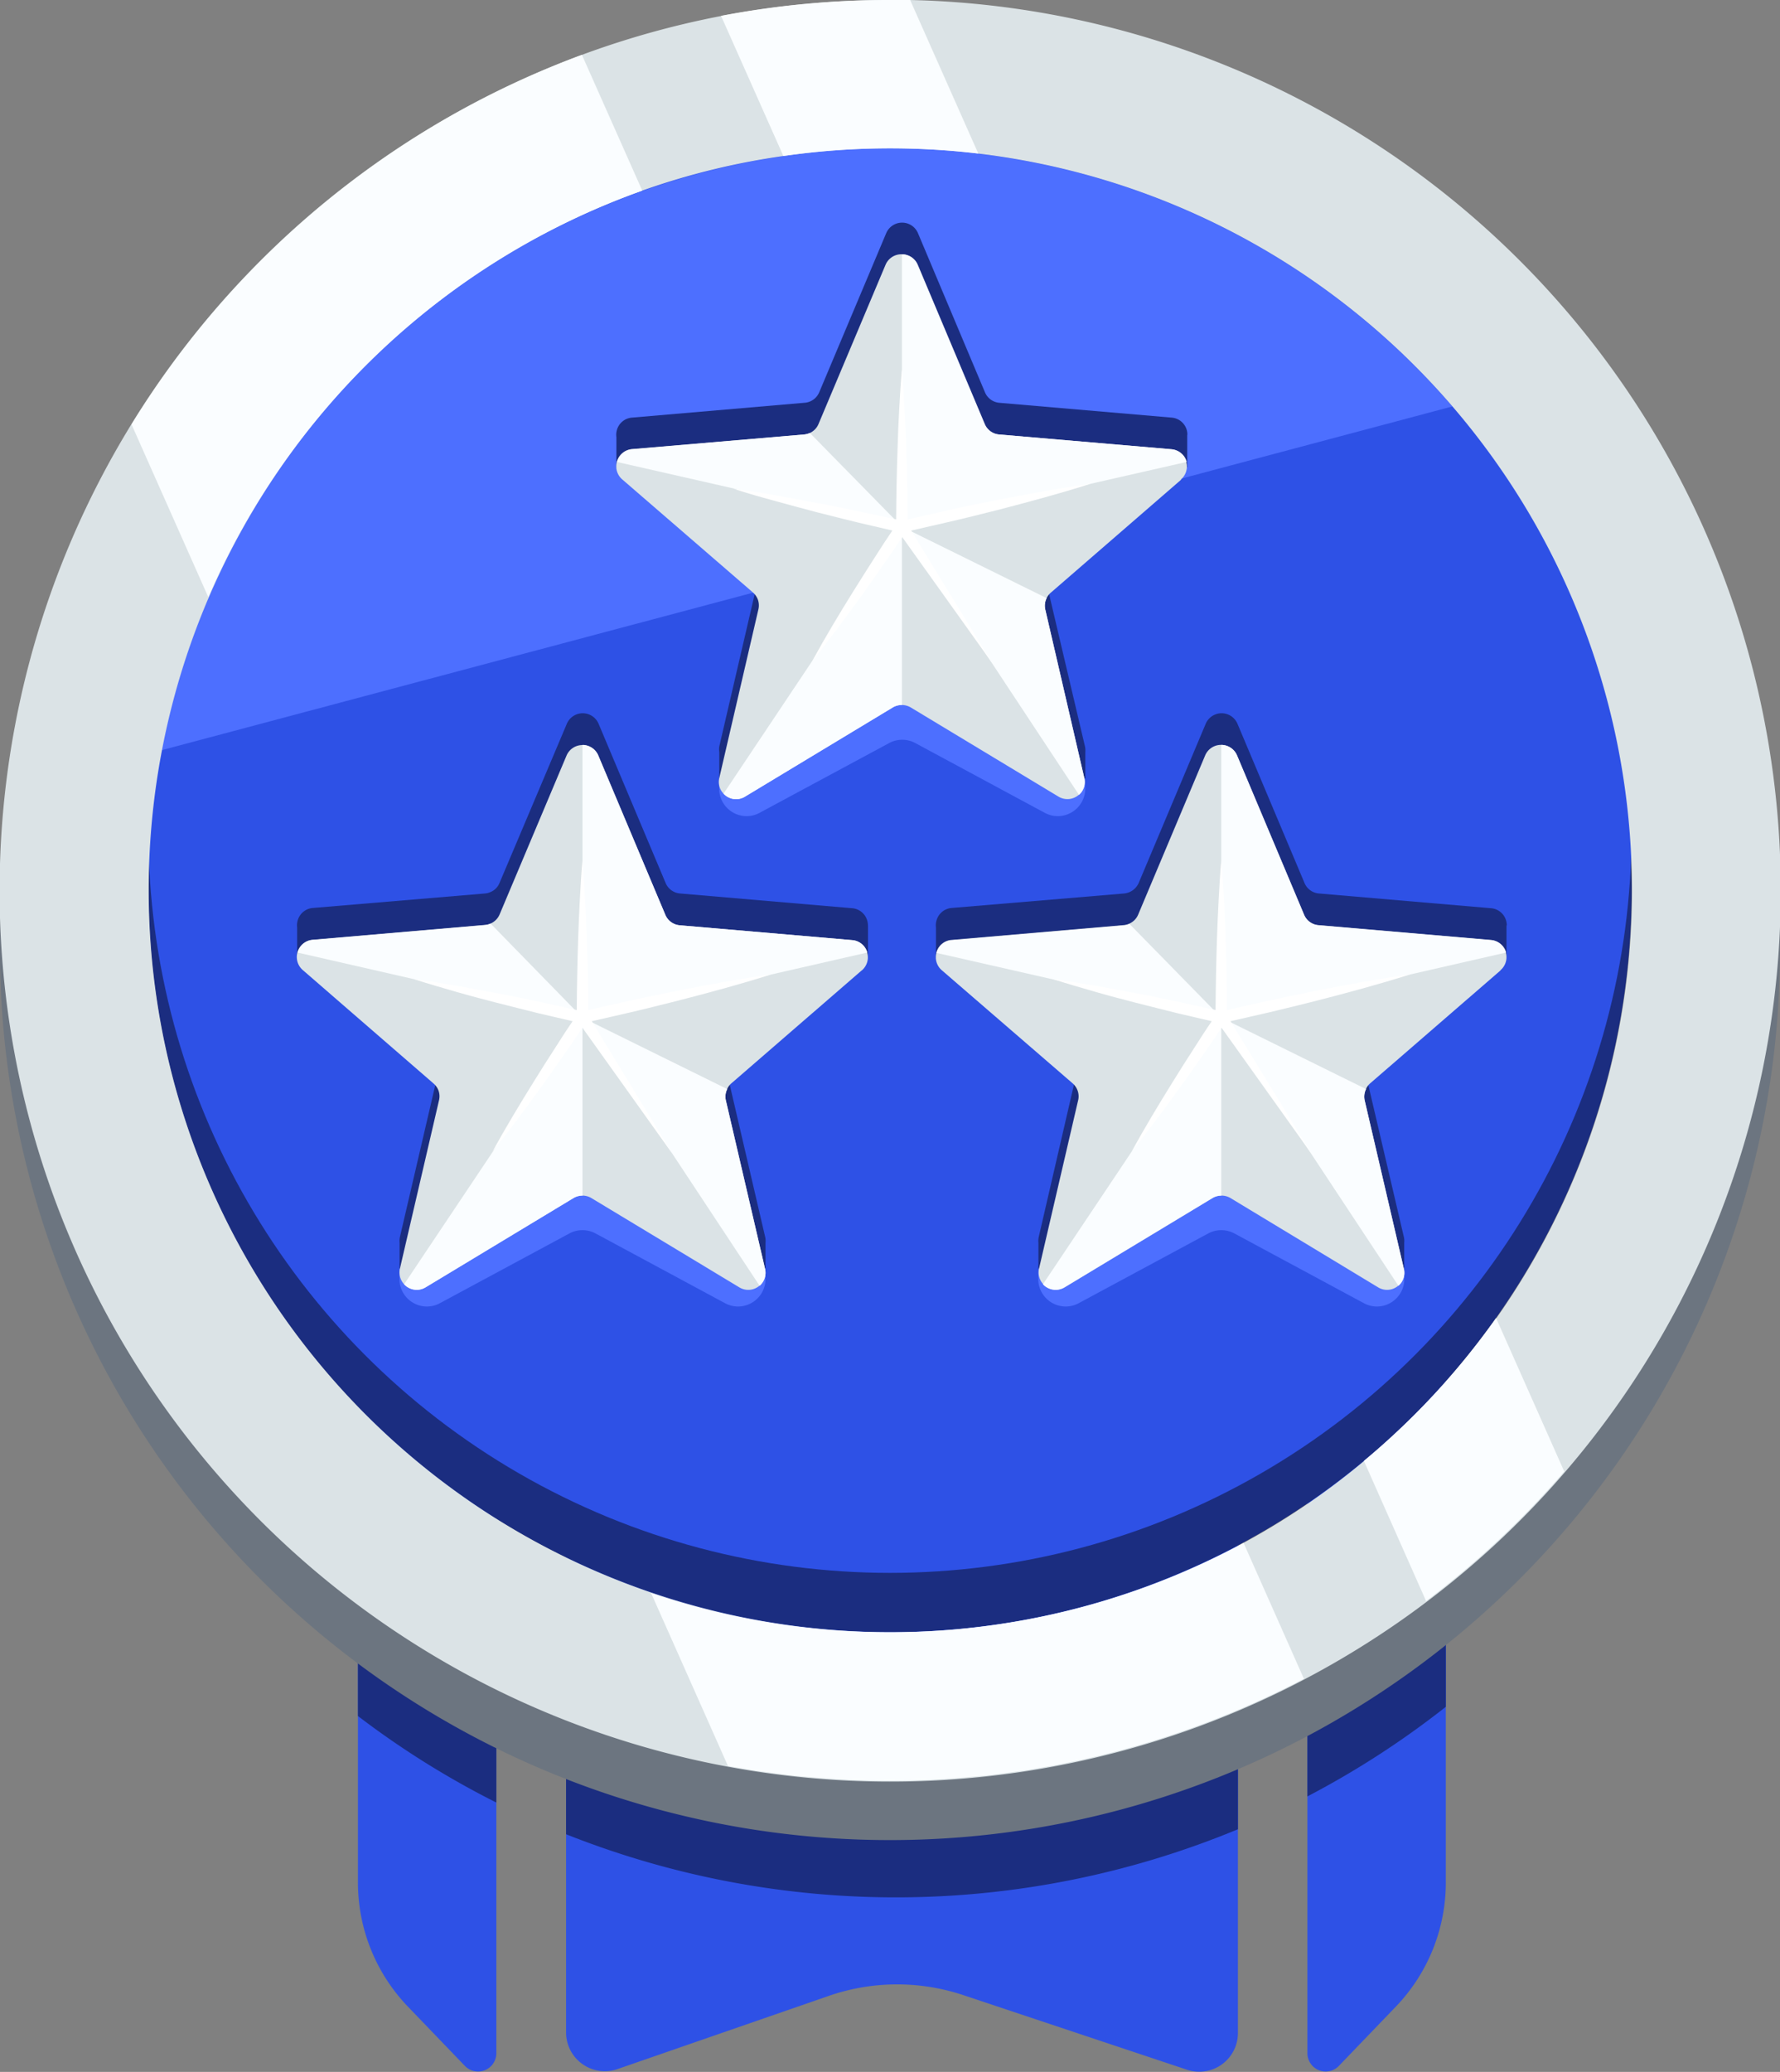 <svg xmlns="http://www.w3.org/2000/svg" viewBox="0 0 292.21 340"><rect x="0" y="0" width="292.21" height="340" fill="#808080" stroke="none"/><defs><style>.cls-1{fill:#2e51e6;}.cls-2{fill:#1b2d80;}.cls-3{fill:#6c7580;}.cls-4{fill:#4d6fff;}.cls-5{fill:#dbe3e6;}.cls-6{fill:#fafdff;}.cls-7{fill:#fff;}</style></defs><title>Legendary_icon</title><g id="Слой_2" data-name="Слой 2"><g id="Complete"><g id="Legendary_icon"><path class="cls-1" d="M81.48,198.44V336.92a3,3,0,0,1-5.1,2.16l-9.51-9.89a29.41,29.41,0,0,1-8.11-20.35V198.44Z"/><path class="cls-1" d="M237.35,198.44v110.4a29.41,29.41,0,0,1-8.11,20.35l-9.51,9.89a3,3,0,0,1-5.1-2.16V198.44Z"/><path class="cls-1" d="M203.22,155.84v177.8a6.35,6.35,0,0,1-8.37,6L158.2,327.42a34.35,34.35,0,0,0-22.19.12l-34.65,12a6.36,6.36,0,0,1-8.43-6V155.84Z"/><path class="cls-2" d="M147.08,287a121.15,121.15,0,0,1-54.15-12.64V301a146.62,146.62,0,0,0,110.29-.82V273.32A121.08,121.08,0,0,1,147.08,287ZM58.76,249v32.6A144.35,144.35,0,0,0,81.48,295.8v-28A122.9,122.9,0,0,1,61,251.32C60.23,250.56,59.49,249.8,58.76,249Zm174.42,2.3a122.38,122.38,0,0,1-18.55,15.24v28.25a145.86,145.86,0,0,0,22.72-14.7V246.93Q235.33,249.18,233.18,251.32Z"/><path class="cls-3" d="M146.1,34.09A121.75,121.75,0,1,1,60,69.75,121,121,0,0,1,146.1,34.09m0-24.35a146.11,146.11,0,1,0,146.11,146.1A146.1,146.1,0,0,0,146.1,9.74Z"/><path class="cls-2" d="M267.86,146.1a121.74,121.74,0,1,1-29.45-79.4A121.76,121.76,0,0,1,267.86,146.1Z"/><circle class="cls-1" cx="146.1" cy="136.36" r="121.75"/><path class="cls-4" d="M238.41,66.7,26.52,123.11A121.78,121.78,0,0,1,238.41,66.7Z"/><path class="cls-5" d="M149.41,0c-1.1,0-2.2,0-3.31,0a146.88,146.88,0,0,0-27.69,2.62A144.9,144.9,0,0,0,95.53,9a146.2,146.2,0,1,0,53.88-9ZM245.6,216.33a122.4,122.4,0,0,1-13.4,15.87q-4,4-8.3,7.57a119.55,119.55,0,0,1-19.75,13.42A121.8,121.8,0,1,1,105.44,31.28a119.13,119.13,0,0,1,23.2-5.68,121.79,121.79,0,0,1,117,190.73Z"/><path class="cls-6" d="M95.53,9l9.91,22.29A122.42,122.42,0,0,0,34.2,98L21.59,69.64A146.55,146.55,0,0,1,95.53,9Z"/><path class="cls-6" d="M214.05,275.48a146.64,146.64,0,0,1-94.55,14.31l-12.61-28.36a122.42,122.42,0,0,0,97.26-8.24Z"/><path class="cls-6" d="M149.41,0,160.6,25.2a123.26,123.26,0,0,0-32,.4l-10.23-23A146.88,146.88,0,0,1,146.1,0C147.21,0,148.31,0,149.41,0Z"/><path class="cls-6" d="M256.79,241.47a146.38,146.38,0,0,1-22.68,21.26l-10.21-23q4.29-3.57,8.3-7.57a122.4,122.4,0,0,0,13.4-15.87Z"/><path class="cls-2" d="M194.92,71.36v-.09h0a2.52,2.52,0,0,0-.09-.67,2.8,2.8,0,0,0-2.49-2.07L164.07,66.1a2.82,2.82,0,0,1-2.37-1.71l-11-26.12a2.83,2.83,0,0,0-5.22,0l-11,26.12A2.83,2.83,0,0,1,132,66.1l-28.24,2.43a2.79,2.79,0,0,0-2.5,2.08,2.92,2.92,0,0,0-.07,1.14l0,5,10.17,5.33.65,0,11.59,10a2.93,2.93,0,0,1,.82,1.19,2.9,2.9,0,0,1,.08,1.6l-6.42,27.62a2.93,2.93,0,0,0,0,.93h0v5l5.52-1.54-.27-1.91,23.32-14.07a2.88,2.88,0,0,1,2.93,0l14.54,8.78-1-.25,8.8,8.89,6.25.42,0-5.32a3,3,0,0,0-.06-.94L171.6,94.85a2.79,2.79,0,0,1,.22-1.89,2.82,2.82,0,0,1,.68-.9L189.9,77l5-.33v-5.3Z"/><path class="cls-4" d="M148.06,110.71l-30,17.05v1.62a4.52,4.52,0,0,0,4.5,4.55h0a4.46,4.46,0,0,0,2.11-.53l21.29-11.46a4.5,4.5,0,0,1,4.3,0l21.28,11.46a4.47,4.47,0,0,0,2.12.53h0a4.53,4.53,0,0,0,4.5-4.55v-1.62Z"/><path class="cls-5" d="M193.93,78.69,172.5,97.26a2.68,2.68,0,0,0-.68.89,2.8,2.8,0,0,0-.22,1.89L178,127.67a2.84,2.84,0,0,1-4.23,3.06l-24.28-14.65a2.95,2.95,0,0,0-2.93,0L122.3,130.73a2.79,2.79,0,0,1-3.52-.49,2.75,2.75,0,0,1-.7-2.57L124.5,100a2.86,2.86,0,0,0-.08-1.59,2.93,2.93,0,0,0-.82-1.19L102.17,78.69a2.84,2.84,0,0,1,1.62-5L132,71.3a3,3,0,0,0,.95-.25,2.8,2.8,0,0,0,1.42-1.47l11-26.12a2.83,2.83,0,0,1,5.22,0l11,26.12a2.83,2.83,0,0,0,2.37,1.72l28.26,2.42a2.83,2.83,0,0,1,1.6,5Z"/><path class="cls-6" d="M194.82,75.8,148.06,86.44V41.73a2.8,2.8,0,0,1,2.61,1.73l11,26.12a2.83,2.83,0,0,0,2.37,1.72l28.26,2.42A2.81,2.81,0,0,1,194.82,75.8Z"/><path class="cls-6" d="M177.13,130.44l-29.07-44,23.76,11.71a2.8,2.8,0,0,0-.22,1.89L178,127.67A2.77,2.77,0,0,1,177.13,130.44Z"/><path class="cls-6" d="M148.06,86.44,101.29,75.81a2.8,2.8,0,0,1,2.5-2.09L132,71.3a3,3,0,0,0,.95-.25Z"/><path class="cls-6" d="M148.06,86.44v29.25a2.84,2.84,0,0,0-1.47.39L122.3,130.73a2.79,2.79,0,0,1-3.52-.49Z"/><path class="cls-7" d="M163.74,83.7c5.13-1.33,10.25-2.7,15.32-4.32-5.27.74-10.48,1.72-15.68,2.74-2.6.54-5.2,1-7.78,1.63-2.2.49-4.41,1-6.6,1.49,0-3.9-.1-7.8-.23-11.71-.07-2.15-.17-4.3-.28-6.45s-.25-4.3-.43-6.45c-.19,2.15-.32,4.3-.44,6.45s-.21,4.3-.27,6.45c-.14,3.9-.21,7.8-.24,11.7L141.35,84c-2.32-.47-4.63-1-6.95-1.41s-4.65-.88-7-1.3-4.67-.78-7-1.09c2.26.74,4.54,1.39,6.81,2s4.56,1.26,6.85,1.85,4.59,1.15,6.88,1.72l5.55,1.29c-1,1.46-1.92,2.9-2.86,4.37-1.18,1.86-2.38,3.71-3.54,5.59-2.33,3.75-4.61,7.53-6.73,11.42,2.78-3.45,5.4-7,8-10.59,1.3-1.79,2.55-3.6,3.81-5.41,1-1.42,2-2.87,2.94-4.3l14.76,20.65L149.58,87.07c2.15-.48,4.29-1,6.44-1.48C158.6,85,161.17,84.34,163.74,83.7Z"/><path class="cls-2" d="M142.48,151.87v-.09h0a2.93,2.93,0,0,0-.1-.66,2.8,2.8,0,0,0-2.49-2.08l-28.26-2.42a2.82,2.82,0,0,1-2.36-1.72l-11-26.12a2.83,2.83,0,0,0-5.22,0L82,144.9a2.71,2.71,0,0,1-1.42,1.46,2.74,2.74,0,0,1-.94.26L51.35,149a2.8,2.8,0,0,0-2.49,2.09,2.87,2.87,0,0,0-.08,1.13l0,5,10.17,5.34.64-.05,11.59,10.05a2.87,2.87,0,0,1,.82,1.18,2.81,2.81,0,0,1,.09,1.6L65.65,203a3,3,0,0,0-.05.93h0v5l5.51-1.54-.27-1.91L94.15,191.4a2.88,2.88,0,0,1,1.47-.4,2.84,2.84,0,0,1,1.46.4l14.55,8.78-1-.25,8.79,8.89,6.25.43,0-5.33a2.76,2.76,0,0,0-.06-.94l-6.43-27.62a2.8,2.8,0,0,1,.23-1.89,2.55,2.55,0,0,1,.68-.89l17.4-15.08,5-.32v-5.31Z"/><path class="cls-4" d="M95.62,191.23l-30.05,17v1.63a4.52,4.52,0,0,0,4.5,4.54h0a4.5,4.5,0,0,0,2.12-.53l21.28-11.46a4.55,4.55,0,0,1,4.3,0l21.28,11.46a4.5,4.5,0,0,0,2.12.53h0a4.52,4.52,0,0,0,4.5-4.54v-1.63Z"/><path class="cls-5" d="M141.5,159.21l-21.43,18.56a2.59,2.59,0,0,0-.68.9,2.79,2.79,0,0,0-.23,1.89l6.43,27.62a2.83,2.83,0,0,1-4.23,3.07L97.08,196.6a2.84,2.84,0,0,0-1.46-.4,2.88,2.88,0,0,0-1.47.4L69.87,211.25a2.84,2.84,0,0,1-4.22-3.07l6.42-27.62A2.81,2.81,0,0,0,72,179a2.84,2.84,0,0,0-.82-1.19L49.73,159.21a2.84,2.84,0,0,1,1.62-5l28.25-2.43A2.84,2.84,0,0,0,82,150.1L93,124a2.83,2.83,0,0,1,5.22,0l11,26.13a2.82,2.82,0,0,0,2.36,1.71l28.26,2.43a2.83,2.83,0,0,1,1.61,5Z"/><path class="cls-6" d="M142.38,156.31,95.62,167V122.24A2.82,2.82,0,0,1,98.23,124l11,26.13a2.82,2.82,0,0,0,2.36,1.71l28.26,2.43A2.78,2.78,0,0,1,142.38,156.31Z"/><path class="cls-6" d="M124.7,211,95.62,167l23.77,11.72a2.79,2.79,0,0,0-.23,1.89l6.43,27.62A2.79,2.79,0,0,1,124.7,211Z"/><path class="cls-6" d="M95.62,167,48.86,156.32a2.78,2.78,0,0,1,2.49-2.08l28.25-2.43a2.73,2.73,0,0,0,.94-.25Z"/><path class="cls-6" d="M95.62,167V196.2a2.88,2.88,0,0,0-1.47.4L69.87,211.25a2.79,2.79,0,0,1-3.53-.5Z"/><path class="cls-7" d="M111.3,164.21c5.14-1.32,10.26-2.7,15.32-4.31-5.26.73-10.48,1.71-15.68,2.74-2.59.53-5.19,1.05-7.78,1.63q-3.3.72-6.6,1.48,0-5.85-.23-11.7c-.06-2.15-.17-4.3-.28-6.45s-.24-4.3-.43-6.45c-.19,2.15-.32,4.3-.43,6.45s-.21,4.3-.28,6.45q-.19,5.85-.23,11.7l-5.77-1.28c-2.32-.47-4.63-1-7-1.42s-4.65-.88-7-1.29-4.67-.79-7-1.1c2.25.74,4.53,1.39,6.81,2.05s4.56,1.26,6.85,1.85,4.58,1.15,6.88,1.73l5.55,1.29c-1,1.45-1.93,2.9-2.86,4.37-1.19,1.85-2.39,3.71-3.54,5.59-2.33,3.75-4.61,7.53-6.74,11.41,2.78-3.45,5.4-7,8-10.59,1.29-1.78,2.54-3.6,3.81-5.41,1-1.42,2-2.86,2.94-4.3l14.75,20.66L97.15,167.58c2.15-.47,4.29-1,6.43-1.47C106.16,165.51,108.73,164.85,111.3,164.21Z"/><path class="cls-2" d="M247.36,151.87v-.09h0a2.93,2.93,0,0,0-.1-.66,2.8,2.8,0,0,0-2.49-2.08l-28.26-2.42a2.82,2.82,0,0,1-2.36-1.72l-11-26.12a2.83,2.83,0,0,0-5.22,0l-11,26.12a2.92,2.92,0,0,1-2.37,1.72L156.22,149a2.8,2.8,0,0,0-2.49,2.09,2.87,2.87,0,0,0-.08,1.13l0,5,10.17,5.34.64-.05L176,172.58a2.87,2.87,0,0,1,.82,1.18,2.81,2.81,0,0,1,.09,1.6L170.52,203a3,3,0,0,0-.05.93h0v5l5.51-1.54-.27-1.91L199,191.4a2.88,2.88,0,0,1,1.47-.4,2.84,2.84,0,0,1,1.46.4l14.55,8.78-1-.25,8.79,8.89,6.25.43,0-5.33a2.76,2.76,0,0,0-.06-.94L224,175.36a2.86,2.86,0,0,1,.23-1.89,2.55,2.55,0,0,1,.68-.89l17.4-15.08,5-.32v-5.31Z"/><path class="cls-4" d="M200.49,191.23l-30.05,17v1.63a4.52,4.52,0,0,0,4.5,4.54h0a4.47,4.47,0,0,0,2.12-.53l21.28-11.46a4.55,4.55,0,0,1,4.3,0l21.29,11.46a4.43,4.43,0,0,0,2.11.53h0a4.52,4.52,0,0,0,4.5-4.54v-1.63Z"/><path class="cls-5" d="M246.37,159.21l-21.43,18.56a2.59,2.59,0,0,0-.68.9,2.85,2.85,0,0,0-.23,1.89l6.43,27.62a2.77,2.77,0,0,1-.89,2.78,2.82,2.82,0,0,1-3.34.29L202,196.6a2.84,2.84,0,0,0-1.46-.4,2.88,2.88,0,0,0-1.47.4l-24.28,14.65a2.84,2.84,0,0,1-4.22-3.07l6.42-27.62a2.81,2.81,0,0,0-.09-1.6,2.84,2.84,0,0,0-.82-1.19L154.6,159.21a2.81,2.81,0,0,1-.87-2.89,2.78,2.78,0,0,1,2.49-2.08l28.25-2.43a2.73,2.73,0,0,0,.94-.25,2.79,2.79,0,0,0,1.43-1.46l11-26.13a2.83,2.83,0,0,1,5.22,0l11,26.13a2.82,2.82,0,0,0,2.36,1.71l28.26,2.43a2.83,2.83,0,0,1,1.61,5Z"/><path class="cls-6" d="M247.25,156.31,200.49,167V122.24A2.82,2.82,0,0,1,203.1,124l11,26.13a2.82,2.82,0,0,0,2.36,1.71l28.26,2.43A2.78,2.78,0,0,1,247.25,156.31Z"/><path class="cls-6" d="M229.57,211l-29.08-44,23.77,11.72a2.85,2.85,0,0,0-.23,1.89l6.43,27.62A2.77,2.77,0,0,1,229.57,211Z"/><path class="cls-6" d="M200.49,167l-46.76-10.63a2.78,2.78,0,0,1,2.49-2.08l28.25-2.43a2.73,2.73,0,0,0,.94-.25Z"/><path class="cls-6" d="M200.49,167V196.2a2.88,2.88,0,0,0-1.47.4l-24.28,14.65a2.79,2.79,0,0,1-3.53-.5Z"/><path class="cls-7" d="M216.17,164.21c5.14-1.32,10.26-2.7,15.33-4.31-5.27.73-10.48,1.71-15.69,2.74-2.59.53-5.19,1.05-7.78,1.63q-3.3.72-6.6,1.48,0-5.85-.23-11.7c-.06-2.15-.17-4.3-.27-6.45s-.25-4.3-.44-6.45c-.19,2.15-.32,4.3-.43,6.45s-.21,4.3-.28,6.45c-.13,3.9-.2,7.8-.23,11.7l-5.77-1.28c-2.31-.47-4.62-1-6.95-1.42s-4.65-.88-7-1.29-4.67-.79-7-1.1c2.25.74,4.53,1.39,6.81,2.05s4.56,1.26,6.85,1.85,4.59,1.15,6.88,1.73l5.55,1.29c-1,1.45-1.92,2.9-2.86,4.37-1.19,1.85-2.39,3.71-3.54,5.59-2.33,3.75-4.61,7.53-6.74,11.41,2.78-3.45,5.4-7,8-10.59,1.29-1.78,2.55-3.6,3.81-5.41,1-1.42,2-2.86,2.94-4.3l14.75,20.66L202,167.58c2.15-.47,4.29-1,6.43-1.47C211,165.51,213.6,164.85,216.17,164.21Z"/></g></g></g></svg>